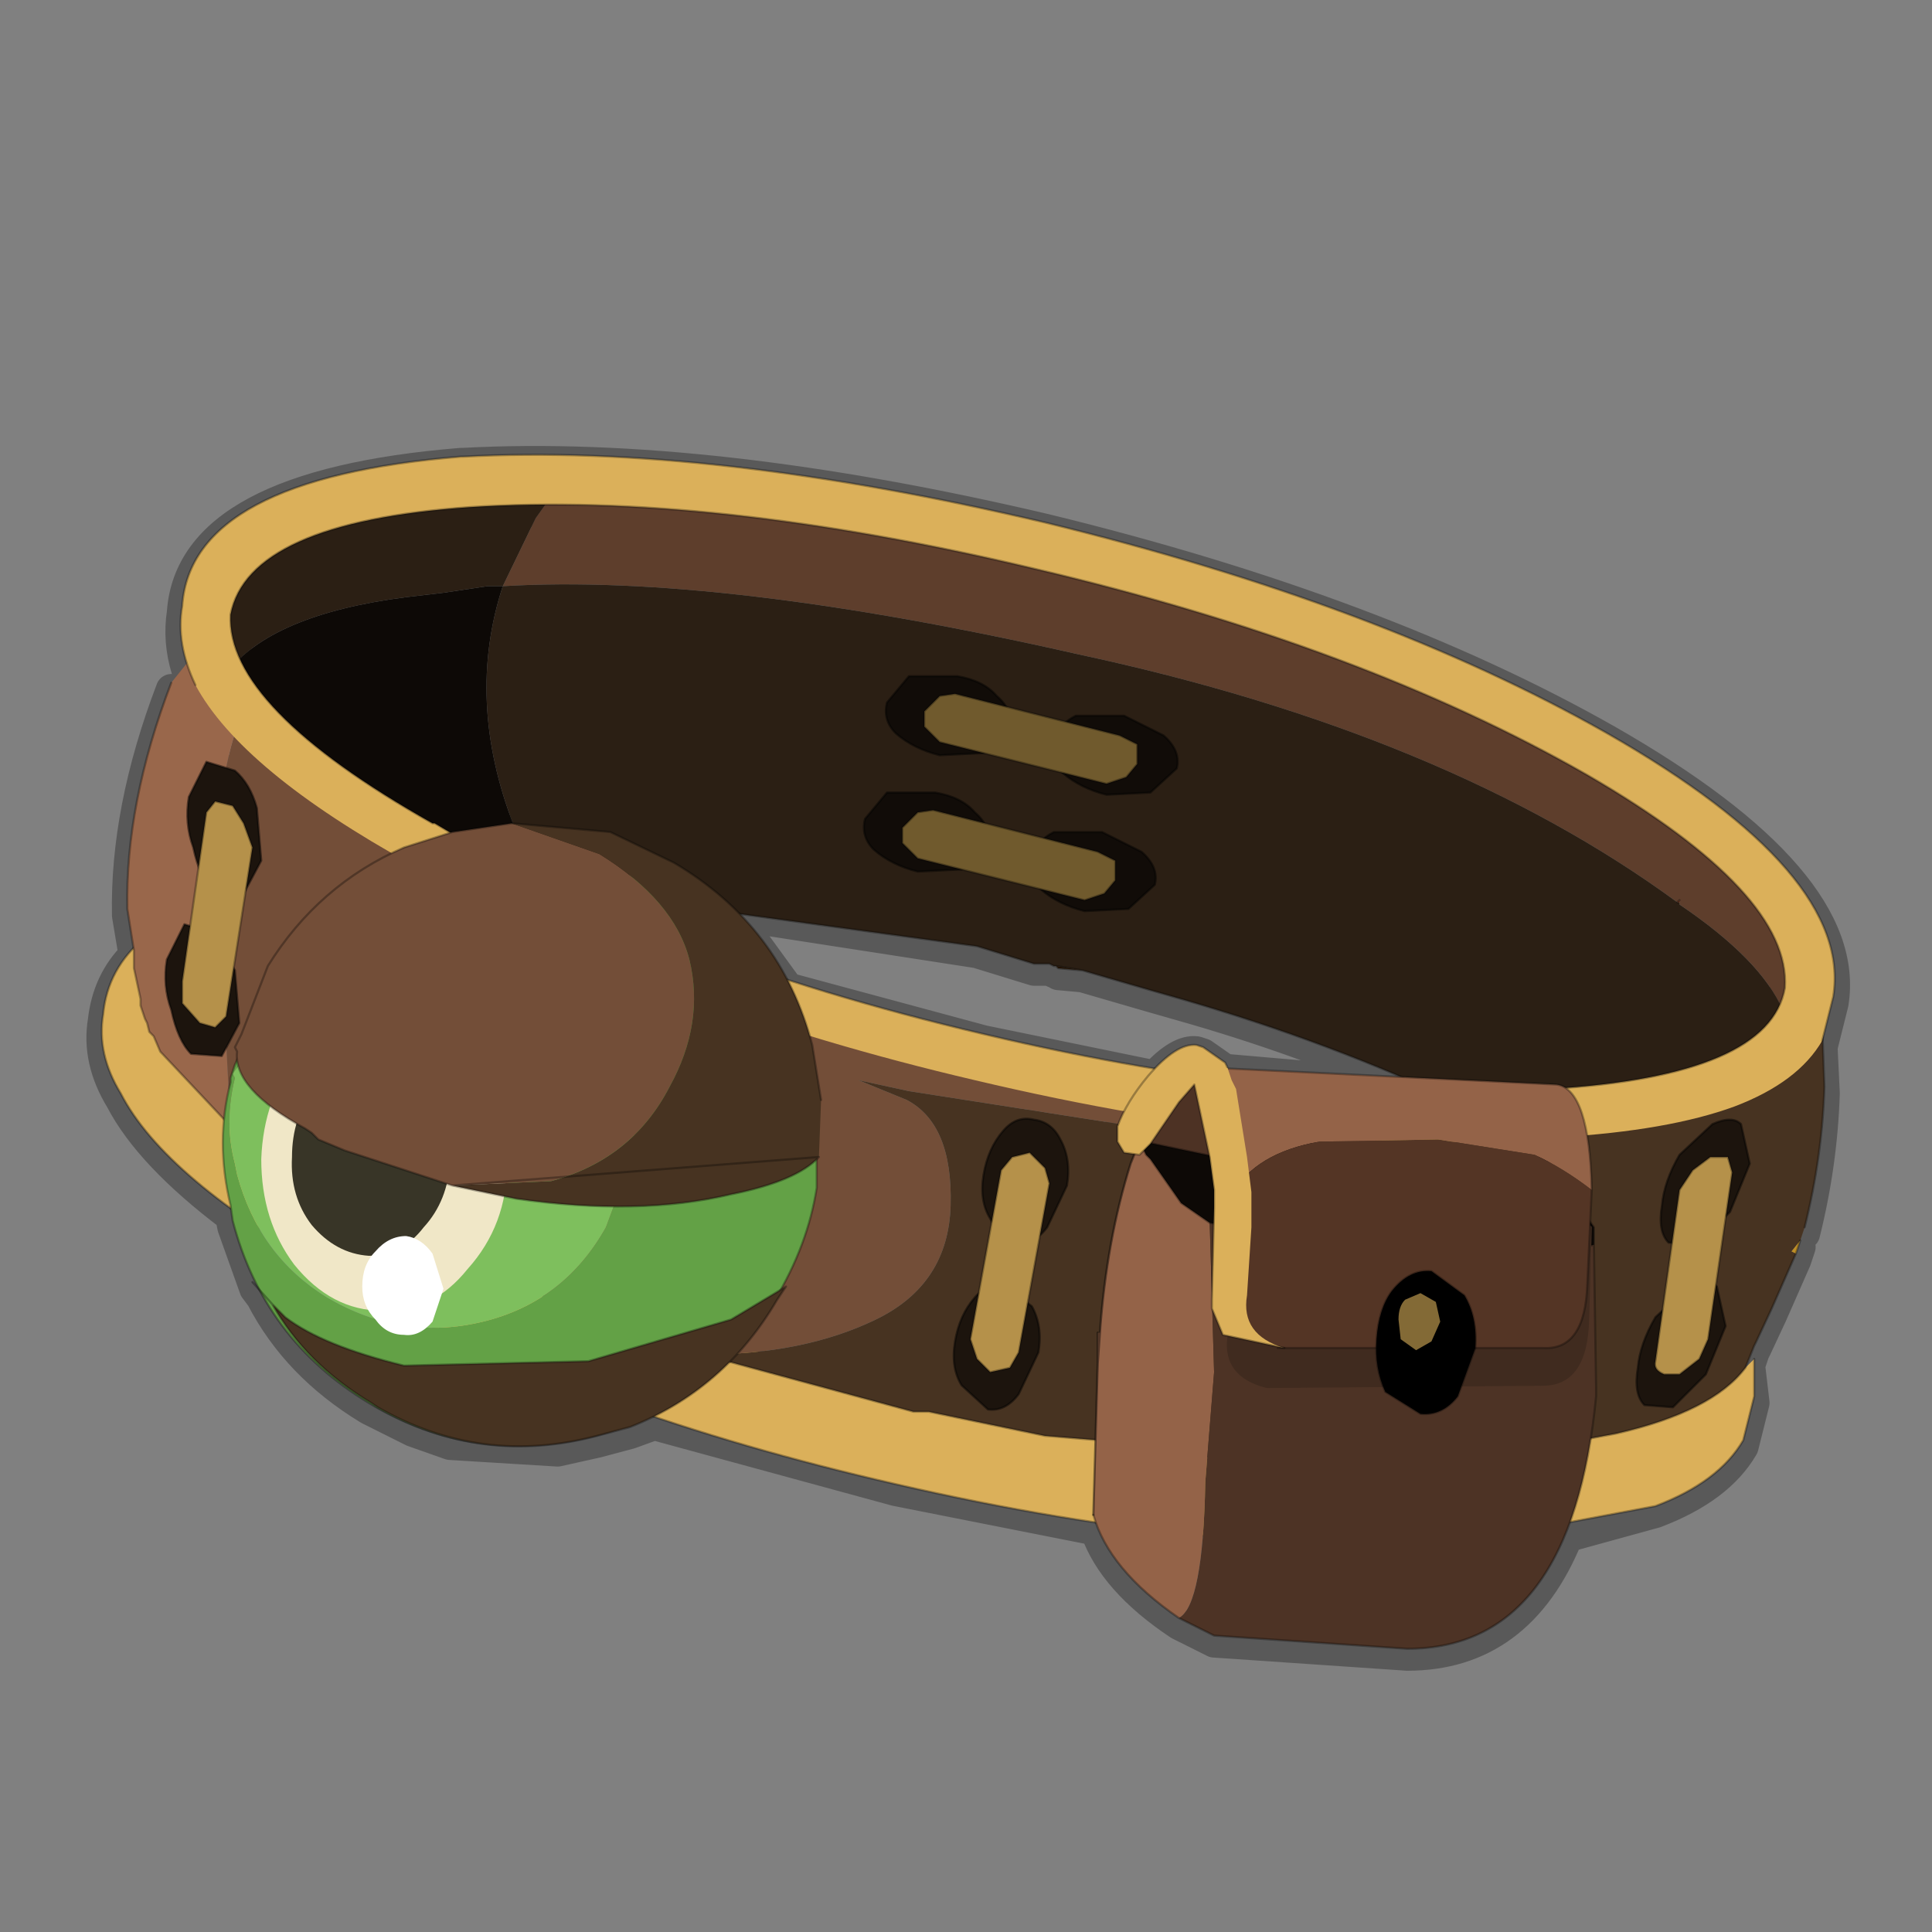 <?xml version="1.0" encoding="UTF-8" standalone="no"?>
<svg xmlns:xlink="http://www.w3.org/1999/xlink" height="440.0px" width="440.0px" xmlns="http://www.w3.org/2000/svg">
  <rect width="100%" height="100%" fill="#808080" stroke="none"/>
  <g transform="matrix(10.0, 0.0, 0.0, 10.0, 0.0, 0.0)">
    <use height="44.0" transform="matrix(1.0, 0.0, 0.0, 1.0, 0.0, 0.0)" width="44.0" xlink:href="#shape0"/>
    <use height="5.9" transform="matrix(0.912, 0.075, -0.025, 0.871, 28.069, 26.394)" width="9.0" xlink:href="#sprite0"/>
    <use height="8.4" transform="matrix(1.0, 0.0, 0.0, 1.0, 25.4, 23.8)" width="10.85" xlink:href="#shape2"/>
    <use height="2.85" transform="matrix(1.0, 0.0, 0.0, 1.0, 20.15, 15.3)" width="6.65" xlink:href="#sprite1"/>
    <use height="2.85" transform="matrix(1.0, 0.0, 0.0, 1.0, 19.65, 17.95)" width="6.65" xlink:href="#sprite1"/>
  </g>
  <defs>
    <g id="shape0" transform="matrix(1.0, 0.0, 0.0, 1.0, 0.0, 0.0)">
      <path d="M44.0 44.0 L0.0 44.0 0.0 0.0 44.0 0.0 44.0 44.0" fill="#43adca" fill-opacity="0.0" fill-rule="evenodd" stroke="none"/>
      <path d="M35.45 24.85 L31.95 24.7 27.9 24.35 27.4 24.0 27.25 23.95 Q26.85 23.9 26.3 24.5 L26.15 24.65 25.6 25.45 25.45 25.8 25.45 25.85 25.45 26.15 25.6 26.4 25.8 26.5 25.95 26.45 26.05 26.4 26.2 26.2 26.85 25.25 27.2 24.85 27.55 26.5 27.65 27.25 27.65 27.65 27.65 28.05 27.6 29.25 27.6 29.75 27.6 29.95 27.65 30.1 27.85 30.55 27.95 30.65 29.1 30.85 31.35 30.85 31.35 30.65 Q31.4 29.95 31.7 29.55 32.1 29.05 32.6 29.1 L33.35 29.65 33.6 30.2 33.6 30.85 35.15 30.85 Q36.1 30.9 36.15 29.4 L36.25 28.1 36.25 28.0 36.25 27.25 36.15 26.0 Q36.0 25.15 35.65 24.95 L35.45 24.85 M41.1 28.1 Q41.5 26.5 41.55 24.9 L41.5 23.85 41.75 22.85 Q42.2 20.05 36.6 16.85 31.4 13.9 23.8 12.05 16.15 10.25 10.55 10.55 L10.5 10.55 Q4.35 11.05 4.15 13.95 4.05 14.6 4.25 15.25 L4.45 15.75 M26.3 24.5 L22.4 23.7 17.95 22.5 15.6 21.65 Q12.65 20.5 10.25 19.1 L9.9 18.9 9.85 18.9 Q6.25 16.85 5.45 15.15 L5.25 14.15 Q5.65 12.05 10.7 11.7 L12.45 11.65 Q17.35 11.6 23.55 13.1 31.0 14.85 36.15 17.8 40.8 20.5 40.65 22.65 L40.55 23.05 Q39.85 24.6 35.65 24.95 M39.35 26.5 L38.95 26.5 38.55 26.8 38.25 27.25 38.1 28.5 37.9 29.95 37.7 31.15 Q37.65 31.35 37.9 31.45 L38.25 31.45 38.7 31.1 38.9 30.65 39.1 29.45 39.3 27.95 39.45 26.85 39.35 26.5 M39.3 27.95 L39.4 27.75 39.85 26.65 39.65 25.75 Q39.45 25.55 39.0 25.75 L38.25 26.45 Q37.9 27.05 37.85 27.6 37.75 28.2 38.0 28.45 L38.1 28.5 M41.0 28.4 L40.9 28.7 40.35 29.95 40.0 30.7 39.95 30.8 39.85 31.1 39.95 31.95 39.7 32.95 Q39.15 33.9 37.7 34.45 L35.7 35.0 Q34.6 37.7 32.05 37.7 L27.65 37.4 26.85 37.0 Q25.35 36.0 24.95 34.85 L20.4 33.95 14.9 32.45 14.35 32.65 13.6 32.85 12.7 33.05 10.25 32.9 9.4 32.6 8.4 32.1 Q6.75 31.1 5.95 29.55 L5.8 29.35 5.3 27.95 5.25 27.7 Q3.4 26.3 2.75 25.05 2.2 24.15 2.35 23.25 2.45 22.35 3.05 21.75 L2.9 20.85 Q2.85 18.45 3.9 15.7 M37.9 29.95 L37.7 30.15 Q37.35 30.75 37.3 31.3 37.2 31.9 37.45 32.15 L38.1 32.2 38.85 31.45 39.3 30.35 39.1 29.45 M39.85 31.1 L39.75 31.3 39.65 31.45 Q38.85 32.35 36.8 32.8 L36.25 32.95 35.7 35.0 M36.25 32.95 L36.35 31.95 36.3 28.1 36.25 28.0 M33.6 30.85 L33.55 31.35 33.35 31.75 33.2 31.95 33.1 32.05 Q32.8 32.4 32.35 32.35 L31.55 31.85 31.5 31.75 Q31.35 31.3 31.35 30.85 M21.8 15.55 Q21.2 15.4 20.7 15.55 20.3 15.75 20.2 16.15 20.1 16.55 20.4 16.85 20.8 17.2 21.4 17.35 L22.4 17.3 21.4 17.05 21.05 16.7 21.05 16.35 Q21.1 16.1 21.4 16.0 L21.75 15.95 22.95 16.25 22.7 16.0 Q22.4 15.65 21.8 15.55 M19.9 19.5 Q20.3 19.85 20.9 20.0 L21.9 19.95 20.9 19.7 20.55 19.35 20.55 19.0 Q20.6 18.75 20.9 18.65 L21.25 18.6 22.45 18.9 22.2 18.65 Q21.9 18.3 21.3 18.2 20.7 18.05 20.2 18.2 19.8 18.4 19.7 18.8 19.6 19.2 19.9 19.5 M10.25 19.1 L10.3 19.1 11.65 18.9 11.7 18.9 13.9 19.1 15.35 19.8 16.75 20.85 22.25 21.7 23.55 22.1 23.9 22.1 24.0 22.15 24.05 22.15 24.65 22.25 26.2 22.7 26.9 22.9 Q29.55 23.65 31.95 24.7 M18.5 23.95 L18.7 25.2 M22.4 26.9 Q22.3 27.5 22.55 27.9 L22.6 28.0 22.8 26.8 23.05 26.5 23.45 26.4 23.8 26.75 23.9 27.1 23.7 28.3 23.85 28.1 24.3 27.15 Q24.4 26.55 24.15 26.1 23.95 25.7 23.55 25.65 23.15 25.55 22.85 25.9 22.5 26.3 22.4 26.9 M16.75 20.85 L17.95 22.5 M25.6 16.45 Q25.0 16.3 24.5 16.45 L24.3 16.6 25.5 16.9 25.9 17.1 25.9 17.55 25.65 17.85 25.2 18.0 24.2 17.75 Q24.6 18.1 25.2 18.25 L26.2 18.2 Q26.7 18.05 26.8 17.65 26.9 17.25 26.5 16.9 26.2 16.55 25.6 16.45 M23.8 19.25 L25.0 19.55 25.4 19.75 25.4 20.2 25.15 20.5 24.7 20.65 23.7 20.4 Q24.1 20.75 24.7 20.9 L25.7 20.85 26.3 20.3 Q26.4 19.9 26.0 19.55 25.7 19.2 25.1 19.1 24.5 18.95 24.0 19.1 L23.8 19.25 22.45 18.9 M24.05 22.15 L24.1 22.2 24.65 22.25 M26.05 26.4 L26.2 26.55 26.9 27.55 27.55 28.0 27.65 28.05 M11.5 27.4 L11.75 27.45 14.05 27.65 16.65 27.35 Q18.1 27.05 18.65 26.55 L18.6 27.2 17.8 29.55 17.9 29.45 17.7 29.75 16.8 31.0 16.6 31.2 20.8 32.3 21.15 32.3 23.8 32.85 24.95 32.95 25.0 31.2 25.05 30.5 Q25.2 28.4 25.75 26.65 L25.8 26.5 M27.55 26.5 L26.2 26.2 M21.9 19.95 L23.7 20.4 M24.3 16.6 L22.95 16.25 M22.4 17.3 L24.2 17.75 M5.2 17.55 L5.35 17.7 Q5.7 18.0 5.85 18.55 L5.95 19.75 5.6 20.5 5.35 22.2 5.35 22.25 5.45 23.45 5.15 24.15 5.05 24.2 4.35 24.15 Q4.05 23.85 3.9 23.15 3.7 22.6 3.8 22.0 L4.2 21.2 4.35 21.2 4.55 19.9 4.4 19.45 Q4.2 18.9 4.3 18.3 L4.7 17.5 5.2 17.55 M4.55 19.9 L4.7 18.65 4.9 18.4 5.05 18.4 5.3 18.5 5.55 18.9 5.75 19.45 5.6 20.5 M3.05 21.75 L3.05 21.8 3.05 21.95 3.05 22.2 3.2 22.9 3.2 23.05 3.3 23.35 3.35 23.45 3.4 23.65 3.5 23.75 3.65 24.1 5.1 25.65 5.2 25.1 5.25 24.8 5.25 24.7 5.35 24.4 5.4 24.25 5.4 24.1 5.35 24.0 5.5 23.7 6.1 22.15 Q7.15 20.45 8.95 19.6 M5.35 22.2 L5.15 23.3 5.1 23.5 4.9 23.55 4.55 23.45 4.15 23.0 4.15 22.5 4.35 21.2 M6.15 25.35 Q5.55 24.9 5.45 24.45 L5.4 24.25 M17.8 29.55 L16.65 30.2 13.4 31.15 9.2 31.25 Q7.35 30.8 6.5 30.15 L6.2 29.85 Q6.95 31.2 8.45 32.1 L8.6 32.2 9.4 32.6 M5.25 27.7 L5.25 27.6 Q5.0 26.6 5.1 25.65 M5.95 29.55 L6.2 29.85 M23.4 29.75 L23.2 30.95 23.0 31.3 22.55 31.4 22.25 31.1 22.1 30.65 22.3 29.6 22.2 29.7 Q21.85 30.1 21.75 30.7 21.65 31.3 21.9 31.7 L22.5 32.25 Q22.9 32.3 23.2 31.9 L23.65 30.95 Q23.75 30.35 23.5 29.9 L23.4 29.75 23.7 28.3 M24.95 34.85 L24.9 34.65 24.95 32.95 M22.6 28.0 L22.3 29.6 M14.9 32.45 Q15.85 31.95 16.6 31.2" fill="none" stroke="#000000" stroke-linecap="round" stroke-linejoin="round" stroke-opacity="0.302" stroke-width="0.7"/>
      <path d="M3.3 21.35 L3.25 21.55 Q3.25 22.25 3.7 23.05 4.65 24.95 8.45 27.05 L9.25 27.5 Q14.15 30.2 21.05 31.75 28.5 33.5 34.1 33.0 L38.05 32.25 39.35 31.55 39.95 30.95 39.95 31.8 39.7 32.8 Q39.15 33.75 37.7 34.3 L33.7 35.05 Q28.0 35.55 20.4 33.8 13.4 32.2 8.35 29.45 L7.6 29.0 Q3.75 26.85 2.75 24.9 2.2 24.0 2.35 23.1 2.45 22.05 3.3 21.35" fill="#dbb05a" fill-rule="evenodd" stroke="none"/>
      <path d="M3.3 21.35 Q2.45 22.05 2.35 23.1 2.2 24.0 2.75 24.9 3.75 26.85 7.6 29.0 L8.35 29.45 Q13.4 32.2 20.4 33.8 28.0 35.55 33.7 35.05 L37.7 34.3 Q39.15 33.75 39.7 32.8 L39.95 31.8 39.95 30.95" fill="none" stroke="#000000" stroke-linecap="round" stroke-linejoin="round" stroke-opacity="0.302" stroke-width="0.05"/>
      <path d="M41.25 21.65 L41.45 22.75 41.4 22.75 41.4 22.95 41.35 23.05 41.3 23.45 41.0 24.0 40.95 24.15 40.85 24.15 39.95 24.85 38.55 25.4 38.2 25.45 36.05 25.8 35.65 25.8 35.15 25.85 33.5 25.95 33.45 25.95 32.95 25.95 30.95 26.0 30.5 26.1 30.45 25.95 30.3 25.95 29.95 25.95 29.85 25.95 29.9 26.0 27.1 25.85 20.7 24.85 19.55 24.6 20.65 25.05 Q21.7 25.6 21.65 27.45 21.6 29.25 19.95 30.05 18.3 30.85 16.0 30.85 L14.45 30.4 14.35 30.4 14.05 30.25 13.35 29.95 10.15 28.55 9.85 28.45 9.45 28.15 9.0 28.05 6.55 26.55 6.15 26.35 5.25 25.65 4.95 19.9 Q4.95 17.6 5.5 16.3 L6.7 17.6 7.7 18.3 7.9 18.45 8.05 18.65 8.1 18.65 8.15 18.65 9.75 19.55 10.45 20.05 10.9 20.2 11.3 20.45 11.65 20.55 12.7 21.1 13.2 21.35 Q14.0 21.6 14.8 22.0 18.1 23.1 22.05 24.05 L22.35 24.1 25.0 24.65 27.5 24.95 27.6 24.95 28.05 24.95 28.1 24.95 28.65 25.1 28.75 25.15 29.05 25.15 29.3 25.2 29.55 25.2 29.6 25.2 29.75 25.2 29.8 25.2 29.85 25.2 29.9 25.25 30.0 25.15 30.7 25.2 30.75 25.25 31.4 25.25 31.75 25.25 33.1 25.15 33.3 25.15 33.35 25.15 35.1 24.95 35.35 24.9 35.75 24.9 37.85 24.65 37.9 24.65 38.1 24.5 38.25 24.6 38.3 24.55 39.45 24.1 39.6 24.0 40.5 23.25 40.55 23.25 40.6 23.05 40.7 23.0 41.0 22.55 41.05 21.7 41.25 21.65 M14.35 28.15 L14.3 28.25 14.4 28.25 14.35 28.15" fill="#734e38" fill-rule="evenodd" stroke="none"/>
      <path d="M41.4 22.75 L41.5 23.0 41.5 23.05 41.35 23.05 41.4 22.95 41.4 22.75 M29.95 25.95 L29.9 26.0 29.85 25.95 29.95 25.95" fill="#a67348" fill-rule="evenodd" stroke="none"/>
      <path d="M41.5 23.05 L41.5 23.4 41.3 23.45 41.35 23.05 41.5 23.05" fill="#454234" fill-rule="evenodd" stroke="none"/>
      <path d="M41.5 23.4 L41.55 24.75 Q41.5 26.35 41.1 27.95 L41.0 28.25 40.8 28.5 40.9 28.55 40.35 29.8 40.0 30.55 39.95 30.65 39.75 31.15 Q39.0 32.15 36.8 32.65 L34.1 33.15 32.15 33.25 31.25 33.35 30.45 33.3 29.65 33.25 27.55 33.2 26.75 33.0 26.25 32.9 23.8 32.7 21.15 32.15 20.8 32.15 16.0 30.85 Q18.3 30.85 19.95 30.05 21.6 29.25 21.65 27.45 21.7 25.6 20.65 25.05 L19.55 24.6 20.7 24.85 27.1 25.85 29.9 26.0 29.95 25.95 30.3 25.95 30.45 25.95 30.5 26.1 30.95 26.0 32.95 25.95 33.45 25.95 33.5 25.95 35.15 25.85 35.65 25.8 36.05 25.8 38.2 25.45 38.55 25.4 39.95 24.85 40.85 24.15 40.95 24.15 41.0 24.0 41.3 23.45 41.5 23.4" fill="#473321" fill-rule="evenodd" stroke="none"/>
      <path d="M40.9 20.7 L40.9 20.85 41.1 21.1 41.15 21.15 41.1 21.25 41.1 21.3 41.15 21.35 41.0 21.55 41.05 21.7 41.0 22.1 41.0 22.55 40.7 23.0 40.6 23.0 Q40.1 21.85 38.25 20.6 L38.25 20.55 38.25 20.5 38.2 20.55 Q32.95 16.7 24.55 14.9 16.4 13.05 11.45 13.35 L12.2 11.8 12.45 11.45 13.0 10.9 Q16.75 10.75 21.55 11.75 L23.0 12.0 Q28.5 13.2 32.85 15.05 L35.7 16.45 Q40.05 18.7 40.9 20.7" fill="#5e3e2c" fill-rule="evenodd" stroke="none"/>
      <path d="M4.8 13.85 L4.8 13.7 Q5.3 12.2 8.3 11.4 L10.25 10.95 13.0 10.9 12.45 11.45 12.2 11.8 11.45 13.35 11.1 13.35 10.1 13.5 9.25 13.6 Q6.15 14.0 5.15 15.35 L5.0 15.5 4.8 15.15 4.9 15.05 4.75 14.1 4.75 14.05 4.8 13.85 M40.6 23.05 L40.55 23.25 40.5 23.25 39.6 24.0 39.45 24.1 37.85 24.5 37.85 24.65 35.75 24.9 35.35 24.9 35.1 24.95 33.35 25.15 33.3 25.15 Q30.35 23.75 26.9 22.75 L26.2 22.55 24.65 22.1 24.05 22.0 24.0 22.0 23.9 21.95 23.55 21.95 22.25 21.55 14.9 20.55 12.6 20.4 11.8 18.9 11.7 18.8 Q10.6 15.95 11.45 13.35 16.4 13.05 24.55 14.9 32.95 16.7 38.2 20.55 L38.25 20.55 38.25 20.6 Q40.1 21.85 40.6 23.0 L40.6 23.05" fill="#2b1f14" fill-rule="evenodd" stroke="none"/>
      <path d="M41.0 22.55 L41.0 22.1 41.05 21.7 41.0 22.55 M39.45 24.1 L38.3 24.55 38.25 24.6 38.1 24.5 37.85 24.5 39.45 24.1 M33.1 25.15 L31.75 25.25 32.6 25.15 33.1 25.15 M31.4 25.25 L30.75 25.25 30.7 25.2 30.75 25.15 31.4 25.25 M29.55 25.2 L29.3 25.2 29.45 25.15 29.55 25.2 M28.75 25.15 L28.65 25.1 28.65 24.95 28.75 25.15" fill="#704316" fill-rule="evenodd" stroke="none"/>
      <path d="M28.65 25.1 L28.1 24.95 28.65 24.95 28.65 25.1" fill="#8a521b" fill-rule="evenodd" stroke="none"/>
      <path d="M37.9 24.65 L37.85 24.65 37.85 24.5 37.9 24.65 M24.05 22.0 L24.65 22.1 24.1 22.05 24.05 22.0" fill="#2e1905" fill-rule="evenodd" stroke="none"/>
      <path d="M38.25 20.5 L38.25 20.55 38.2 20.55 38.25 20.5" fill="#6c2206" fill-rule="evenodd" stroke="none"/>
      <path d="M40.9 20.85 L41.1 21.05 41.1 21.1 40.9 20.85" fill="#472809" fill-rule="evenodd" stroke="none"/>
      <path d="M41.15 21.35 L41.15 21.5 41.2 21.55 41.25 21.65 41.05 21.7 41.0 21.55 41.15 21.35 M4.7 13.95 L4.8 13.85 4.75 14.05 4.7 13.95 M14.35 28.15 L14.4 28.25 14.3 28.25 14.35 28.15" fill="#d4a32a" fill-rule="evenodd" stroke="none"/>
      <path d="M40.7 23.0 L40.6 23.05 40.6 23.0 40.7 23.0" fill="#3b2107" fill-rule="evenodd" stroke="none"/>
      <path d="M38.1 24.5 L37.9 24.65 37.85 24.5 38.1 24.5" fill="#6b3c0d" fill-rule="evenodd" stroke="none"/>
      <path d="M41.0 28.25 L40.9 28.55 40.8 28.5 41.0 28.25" fill="#bf8f26" fill-rule="evenodd" stroke="none"/>
      <path d="M11.3 20.45 L10.9 20.2 10.45 20.05 9.75 19.55 8.15 18.6 8.1 18.65 7.9 18.45 7.7 18.3 6.7 17.6 5.5 16.3 5.2 15.8 5.0 15.5 5.15 15.35 Q6.15 14.0 9.25 13.6 L10.1 13.5 11.1 13.35 11.45 13.35 Q10.6 15.95 11.7 18.8 L11.8 18.9 12.6 20.4 11.3 20.45" fill="#0d0906" fill-rule="evenodd" stroke="none"/>
      <path d="M5.25 25.65 L3.65 23.95 3.5 23.6 3.4 23.5 3.35 23.3 3.3 23.2 3.2 22.9 3.2 22.75 3.05 22.05 3.05 21.8 3.05 21.65 2.9 20.7 Q2.85 18.3 3.9 15.55 L4.3 15.05 4.3 14.85 4.35 14.65 4.55 14.4 4.6 14.4 4.6 14.35 4.7 14.1 4.75 14.1 4.9 15.05 4.8 15.15 5.0 15.5 5.2 15.8 5.5 16.3 Q4.95 17.6 4.95 19.9 L5.25 25.65" fill="#99674b" fill-rule="evenodd" stroke="none"/>
      <path d="M4.7 14.1 L4.7 13.95 4.75 14.05 4.75 14.1 4.7 14.1" fill="#ffd3ab" fill-rule="evenodd" stroke="none"/>
      <path d="M4.6 14.35 L4.65 14.1 4.7 13.95 4.7 14.1 4.6 14.35" fill="#e0af7f" fill-rule="evenodd" stroke="none"/>
      <path d="M8.1 18.65 L8.05 18.65 7.9 18.45 8.1 18.65" fill="#402f1f" fill-rule="evenodd" stroke="none"/>
      <path d="M8.15 18.65 L8.1 18.65 8.15 18.6 8.15 18.65" fill="#9e653f" fill-rule="evenodd" stroke="none"/>
      <path d="M9.75 19.55 L8.15 18.65 8.15 18.6 9.75 19.55" fill="#331c06" fill-rule="evenodd" stroke="none"/>
      <path d="M40.9 20.85 L41.1 21.05 41.1 21.1 41.15 21.15 41.1 21.25 41.1 21.3 41.15 21.35 41.15 21.5 41.2 21.55 41.25 21.65 41.45 22.75 41.4 22.75 41.5 23.0 41.5 23.05 41.5 23.4 41.55 24.75 Q41.5 26.35 41.1 27.95 M41.0 28.25 L40.9 28.55 40.35 29.8 40.0 30.55 39.95 30.65 39.75 31.15 Q39.0 32.15 36.8 32.65 L34.1 33.15 32.15 33.25 31.25 33.35 30.45 33.3 29.65 33.25 27.55 33.2 26.75 33.0 26.25 32.9 23.8 32.7 21.15 32.15 20.8 32.15 16.0 30.85 14.45 30.4 14.35 30.4 14.05 30.25 13.35 29.95 10.15 28.55 9.85 28.45 9.45 28.15 9.0 28.05 6.55 26.55 6.15 26.35 5.25 25.65 3.65 23.95 3.5 23.6 3.4 23.5 3.35 23.3 3.3 23.2 3.2 22.9 3.2 22.75 3.05 22.05 3.05 21.8 3.05 21.65 2.9 20.7 Q2.85 18.3 3.9 15.55 M4.35 14.65 L4.55 14.4 4.6 14.4 4.6 14.35 4.65 14.1 4.7 13.95 M4.8 13.85 L4.8 13.7 Q5.3 12.2 8.3 11.4 L10.25 10.95 13.0 10.9 Q16.75 10.75 21.55 11.75 L23.0 12.0 Q28.5 13.2 32.85 15.05 L35.7 16.45 Q40.05 18.7 40.9 20.7 M40.9 20.85 L41.1 21.1 M41.0 22.55 L41.0 22.1 41.05 21.7 41.0 22.55 40.7 23.0 40.6 23.05 40.55 23.25 40.5 23.25 39.6 24.0 39.45 24.1 38.3 24.55 38.25 24.6 38.1 24.5 37.9 24.65 37.85 24.65 35.75 24.9 35.35 24.9 35.1 24.95 33.35 25.15 33.3 25.15 33.1 25.15 31.75 25.25 31.4 25.25 30.75 25.25 30.7 25.2 30.0 25.15 29.9 25.25 29.85 25.2 29.8 25.2 29.75 25.2 29.6 25.2 29.55 25.2 M29.3 25.2 L29.05 25.15 28.75 25.15 28.65 25.1 28.1 24.95 28.05 24.95 27.6 24.95 27.5 24.95 25.0 24.65 22.35 24.1 22.05 24.05 Q18.1 23.1 14.8 22.0 14.0 21.6 13.2 21.35 L12.7 21.1 11.65 20.55 11.3 20.45 10.9 20.2 10.45 20.05 M8.15 18.65 L8.1 18.65 8.05 18.65 7.9 18.45 7.7 18.3 6.7 17.6 5.5 16.3 M24.05 22.0 L24.65 22.1 26.2 22.55 26.9 22.75 Q30.35 23.75 33.3 25.15 M12.6 20.4 L14.9 20.55 22.25 21.55 23.55 21.95 23.9 21.95 24.0 22.0 24.05 22.0 24.1 22.05 24.65 22.1 M38.25 20.5 L38.2 20.55 M12.6 20.4 L11.3 20.45 M5.0 15.5 L5.2 15.8 5.5 16.3 M4.75 14.1 L4.75 14.05 4.8 13.85 M5.0 15.5 L4.8 15.15 4.9 15.05 4.75 14.1 M8.15 18.6 L9.75 19.55 M8.1 18.65 L8.15 18.6 8.15 18.65 M7.9 18.45 L8.1 18.65 M31.75 25.25 L32.6 25.15 33.1 25.15 M30.7 25.2 L30.75 25.15 31.4 25.25 M29.3 25.2 L29.45 25.15 29.55 25.2 M28.65 24.95 L28.75 25.15" fill="none" stroke="#000000" stroke-linecap="round" stroke-linejoin="round" stroke-opacity="0.302" stroke-width="0.05"/>
      <path d="M4.45 15.6 Q4.0 14.65 4.15 13.8 4.35 10.9 10.5 10.4 L10.55 10.4 Q16.15 10.1 23.8 11.9 31.4 13.75 36.6 16.7 42.2 19.9 41.75 22.7 L41.5 23.7 Q40.95 24.65 39.5 25.2 38.0 25.75 35.5 25.9 29.8 26.4 22.2 24.6 15.15 22.95 10.1 20.1 L9.4 19.7 Q5.5 17.55 4.45 15.6 M36.15 17.65 Q31.0 14.7 23.55 12.95 16.2 11.2 10.7 11.55 5.65 11.9 5.25 14.0 5.15 16.1 9.85 18.75 L9.9 18.75 Q14.95 21.8 22.4 23.55 29.8 25.3 35.25 24.8 L35.3 24.8 Q40.3 24.5 40.65 22.5 40.8 20.35 36.15 17.65" fill="#dbb05a" fill-rule="evenodd" stroke="none"/>
      <path d="M41.5 23.7 L41.75 22.7 Q42.2 19.9 36.6 16.7 31.4 13.75 23.8 11.9 16.15 10.1 10.55 10.4 L10.5 10.4 Q4.35 10.9 4.15 13.8 4.0 14.65 4.45 15.6 M36.15 17.65 Q40.8 20.35 40.65 22.5 40.3 24.5 35.3 24.8 L35.25 24.8 Q29.8 25.3 22.4 23.55 14.95 21.8 9.9 18.75 L9.85 18.75 Q5.15 16.1 5.25 14.0 5.65 11.9 10.7 11.55 16.2 11.2 23.55 12.95 31.0 14.7 36.15 17.65" fill="none" stroke="#000000" stroke-linecap="round" stroke-linejoin="round" stroke-opacity="0.302" stroke-width="0.05"/>
      <path d="M29.4 28.7 Q29.55 29.2 29.95 29.3 L30.7 29.05 31.2 28.15 31.2 27.05 30.65 26.55 Q30.25 26.45 29.9 26.7 L29.35 27.7 Q29.2 28.25 29.4 28.7" fill="#1c140d" fill-rule="evenodd" stroke="none"/>
      <path d="M29.4 28.7 Q29.55 29.2 29.95 29.3 L30.7 29.05 31.2 28.15 31.2 27.05 30.65 26.55 Q30.25 26.45 29.9 26.7 L29.35 27.7 Q29.2 28.25 29.4 28.7 Z" fill="none" stroke="#000000" stroke-linecap="round" stroke-linejoin="round" stroke-opacity="0.451" stroke-width="0.05"/>
      <path d="M28.4 32.4 Q28.55 32.9 28.95 33.0 L29.7 32.75 30.2 31.85 30.2 30.75 29.65 30.25 Q29.25 30.15 28.9 30.4 28.5 30.8 28.35 31.4 28.2 31.95 28.4 32.4" fill="#1c140d" fill-rule="evenodd" stroke="none"/>
      <path d="M28.4 32.4 Q28.55 32.9 28.95 33.0 L29.7 32.75 30.2 31.85 30.2 30.75 29.65 30.25 Q29.25 30.15 28.9 30.4 28.5 30.8 28.35 31.4 28.2 31.95 28.4 32.4 Z" fill="none" stroke="#000000" stroke-linecap="round" stroke-linejoin="round" stroke-opacity="0.451" stroke-width="0.05"/>
      <path d="M29.75 27.65 Q29.8 27.4 30.0 27.35 L30.4 27.3 30.8 27.65 30.8 28.05 29.8 31.8 29.6 32.15 29.15 32.15 28.8 31.85 28.7 31.4 29.75 27.65" fill="#b5914a" fill-rule="evenodd" stroke="none"/>
      <path d="M29.75 27.65 L28.7 31.4 28.8 31.85 29.15 32.15 29.6 32.15 29.8 31.8 30.8 28.05 30.8 27.65 30.4 27.3 30.0 27.35 Q29.8 27.4 29.75 27.65 Z" fill="none" stroke="#000000" stroke-linecap="round" stroke-linejoin="round" stroke-opacity="0.302" stroke-width="0.05"/>
      <path d="M38.0 28.3 L38.65 28.35 39.4 27.6 39.85 26.5 39.65 25.6 Q39.45 25.4 39.0 25.6 L38.25 26.3 Q37.9 26.9 37.85 27.45 37.75 28.05 38.0 28.3" fill="#1c140d" fill-rule="evenodd" stroke="none"/>
      <path d="M38.0 28.3 L38.65 28.35 39.4 27.6 39.85 26.5 39.65 25.6 Q39.45 25.4 39.0 25.6 L38.25 26.3 Q37.9 26.9 37.85 27.45 37.75 28.05 38.0 28.3 Z" fill="none" stroke="#000000" stroke-linecap="round" stroke-linejoin="round" stroke-opacity="0.451" stroke-width="0.05"/>
      <path d="M37.45 32.0 L38.1 32.05 38.85 31.3 39.3 30.2 39.1 29.3 Q38.9 29.1 38.45 29.3 L37.7 30.0 Q37.35 30.6 37.3 31.15 37.2 31.75 37.45 32.0" fill="#1c140d" fill-rule="evenodd" stroke="none"/>
      <path d="M37.45 32.0 L38.1 32.05 38.85 31.3 39.3 30.2 39.1 29.3 Q38.9 29.1 38.45 29.3 L37.7 30.0 Q37.35 30.6 37.3 31.15 37.2 31.75 37.45 32.0 Z" fill="none" stroke="#000000" stroke-linecap="round" stroke-linejoin="round" stroke-opacity="0.451" stroke-width="0.05"/>
      <path d="M38.25 27.1 L38.55 26.65 38.95 26.35 39.35 26.35 39.45 26.7 38.9 30.5 38.7 30.95 38.25 31.3 37.9 31.3 Q37.65 31.2 37.7 31.0 L38.25 27.1" fill="#b5914a" fill-rule="evenodd" stroke="none"/>
      <path d="M38.25 27.1 L37.7 31.0 Q37.65 31.2 37.9 31.3 L38.25 31.3 38.7 30.95 38.9 30.5 39.45 26.7 39.35 26.35 38.95 26.35 38.55 26.65 38.25 27.1 Z" fill="none" stroke="#000000" stroke-linecap="round" stroke-linejoin="round" stroke-opacity="0.302" stroke-width="0.05"/>
      <path d="M33.5 28.8 L34.2 29.25 34.85 28.8 35.15 27.85 34.9 26.8 34.25 26.4 Q33.85 26.4 33.55 26.8 33.3 27.2 33.3 27.8 L33.5 28.8" fill="#1c140d" fill-rule="evenodd" stroke="none"/>
      <path d="M33.5 28.8 L34.2 29.25 34.85 28.8 35.15 27.85 34.9 26.8 34.25 26.4 Q33.85 26.4 33.55 26.8 33.3 27.2 33.3 27.8 L33.5 28.8 Z" fill="none" stroke="#000000" stroke-linecap="round" stroke-linejoin="round" stroke-opacity="0.451" stroke-width="0.05"/>
      <path d="M33.3 32.65 Q33.6 33.1 34.0 33.1 L34.65 32.65 34.95 31.7 34.7 30.65 34.05 30.25 Q33.65 30.25 33.35 30.65 33.1 31.05 33.1 31.65 L33.3 32.65" fill="#1c140d" fill-rule="evenodd" stroke="none"/>
      <path d="M33.3 32.65 Q33.6 33.1 34.0 33.1 L34.65 32.65 34.95 31.7 34.7 30.65 34.05 30.25 Q33.65 30.25 33.35 30.65 33.1 31.05 33.1 31.65 L33.3 32.65 Z" fill="none" stroke="#000000" stroke-linecap="round" stroke-linejoin="round" stroke-opacity="0.451" stroke-width="0.05"/>
      <path d="M33.65 27.65 L33.9 27.3 34.25 27.2 34.7 27.45 34.8 27.85 34.6 31.7 34.5 32.05 34.05 32.2 33.7 32.0 Q33.45 31.8 33.5 31.55 L33.65 27.65" fill="#b5914a" fill-rule="evenodd" stroke="none"/>
      <path d="M33.65 27.65 L33.5 31.55 Q33.45 31.8 33.7 32.0 L34.05 32.2 34.5 32.05 34.6 31.7 34.8 27.85 34.7 27.45 34.25 27.2 33.9 27.3 33.65 27.65 Z" fill="none" stroke="#000000" stroke-linecap="round" stroke-linejoin="round" stroke-opacity="0.302" stroke-width="0.05"/>
      <path d="M22.55 27.75 Q22.75 28.2 23.15 28.3 23.55 28.35 23.85 27.95 L24.3 27.0 Q24.4 26.4 24.15 25.95 23.95 25.55 23.55 25.5 23.15 25.4 22.85 25.75 22.5 26.15 22.4 26.75 22.3 27.35 22.55 27.75" fill="#1c140d" fill-rule="evenodd" stroke="none"/>
      <path d="M22.55 27.75 Q22.75 28.2 23.15 28.3 23.55 28.35 23.85 27.95 L24.3 27.0 Q24.4 26.4 24.15 25.95 23.95 25.55 23.55 25.5 23.15 25.4 22.85 25.75 22.5 26.15 22.4 26.75 22.3 27.35 22.55 27.75 Z" fill="none" stroke="#000000" stroke-linecap="round" stroke-linejoin="round" stroke-opacity="0.451" stroke-width="0.05"/>
      <path d="M21.9 31.55 L22.5 32.1 Q22.9 32.15 23.2 31.75 L23.65 30.8 Q23.75 30.2 23.5 29.75 L22.9 29.3 Q22.5 29.2 22.2 29.55 21.85 29.95 21.75 30.55 21.65 31.15 21.9 31.55" fill="#1c140d" fill-rule="evenodd" stroke="none"/>
      <path d="M21.9 31.55 L22.5 32.1 Q22.9 32.15 23.2 31.75 L23.65 30.8 Q23.75 30.2 23.5 29.75 L22.9 29.3 Q22.5 29.2 22.2 29.55 21.85 29.95 21.75 30.55 21.65 31.15 21.9 31.55 Z" fill="none" stroke="#000000" stroke-linecap="round" stroke-linejoin="round" stroke-opacity="0.451" stroke-width="0.05"/>
      <path d="M22.8 26.65 L23.05 26.35 23.45 26.25 23.8 26.6 23.9 26.95 23.2 30.8 23.0 31.15 22.55 31.25 22.25 30.95 22.1 30.5 22.8 26.65" fill="#b5914a" fill-rule="evenodd" stroke="none"/>
      <path d="M22.8 26.65 L22.1 30.5 22.25 30.95 22.55 31.25 23.0 31.15 23.2 30.8 23.9 26.95 23.8 26.6 23.45 26.25 23.05 26.35 22.8 26.65 Z" fill="none" stroke="#000000" stroke-linecap="round" stroke-linejoin="round" stroke-opacity="0.302" stroke-width="0.05"/>
      <path d="M5.55 20.35 L4.85 20.3 Q4.55 20.0 4.4 19.3 4.2 18.75 4.3 18.15 L4.7 17.35 5.35 17.55 Q5.7 17.85 5.85 18.4 L5.95 19.6 5.55 20.35" fill="#1c140d" fill-rule="evenodd" stroke="none"/>
      <path d="M5.55 20.35 L4.85 20.3 Q4.55 20.0 4.4 19.3 4.2 18.75 4.3 18.15 L4.7 17.35 5.35 17.55 Q5.7 17.85 5.85 18.4 L5.95 19.6 5.55 20.35 Z" fill="none" stroke="#000000" stroke-linecap="round" stroke-linejoin="round" stroke-opacity="0.451" stroke-width="0.05"/>
      <path d="M5.05 24.05 L4.35 24.0 Q4.05 23.7 3.9 23.0 3.7 22.45 3.8 21.85 L4.2 21.05 4.85 21.25 5.35 22.1 5.45 23.3 5.05 24.05" fill="#1c140d" fill-rule="evenodd" stroke="none"/>
      <path d="M5.05 24.05 L4.35 24.0 Q4.05 23.7 3.9 23.0 3.7 22.45 3.8 21.85 L4.2 21.05 4.85 21.25 5.35 22.1 5.45 23.3 5.05 24.05 Z" fill="none" stroke="#000000" stroke-linecap="round" stroke-linejoin="round" stroke-opacity="0.451" stroke-width="0.05"/>
      <path d="M5.75 19.3 L5.55 18.75 5.3 18.35 4.9 18.25 4.7 18.5 4.15 22.35 4.15 22.85 4.55 23.3 4.9 23.4 5.15 23.15 5.75 19.3" fill="#b5914a" fill-rule="evenodd" stroke="none"/>
      <path d="M5.75 19.3 L5.15 23.15 4.9 23.4 4.55 23.3 4.15 22.85 4.15 22.35 4.7 18.5 4.9 18.25 5.3 18.35 5.55 18.75 5.75 19.3 Z" fill="none" stroke="#000000" stroke-linecap="round" stroke-linejoin="round" stroke-opacity="0.302" stroke-width="0.05"/>
      <path d="M7.6 26.05 L7.3 25.9" fill="none" stroke="#000000" stroke-linecap="round" stroke-linejoin="round" stroke-opacity="0.302" stroke-width="0.05"/>
      <path d="M8.7 21.15 L7.95 21.4 Q6.65 21.95 5.85 23.2 L5.45 24.25 5.3 24.45 5.35 24.55 Q5.1 25.55 5.35 26.5 L5.4 26.75 Q5.9 28.6 7.45 29.55 9.15 30.55 11.0 30.1 12.85 29.65 13.8 27.95 L14.45 26.2 14.45 25.25 14.35 24.45 Q13.9 22.6 12.2 21.6 L11.2 21.15 9.65 21.0 8.7 21.15 M10.2 19.65 L11.55 19.4 13.8 19.7 15.3 20.35 Q17.7 21.8 18.35 24.5 L18.6 25.7 18.6 27.05 Q18.4 28.35 17.65 29.6 16.25 32.0 13.55 32.7 10.8 33.4 8.4 31.95 6.0 30.5 5.3 27.8 L5.25 27.45 Q4.9 26.0 5.25 24.65 L5.25 24.55 5.35 24.25 6.05 22.7 Q7.15 20.8 9.1 20.0 L10.2 19.65" fill="#63a146" fill-rule="evenodd" stroke="none"/>
      <path d="M8.7 21.15 L9.65 21.0 11.2 21.15 12.2 21.6 Q13.9 22.6 14.35 24.45 L14.45 25.25 14.45 26.2 13.8 27.95 Q12.85 29.65 11.0 30.1 9.15 30.55 7.45 29.55 5.9 28.6 5.4 26.75 L5.35 26.5 Q5.1 25.55 5.35 24.55 L5.3 24.45 5.45 24.25 5.85 23.2 Q6.65 21.95 7.95 21.4 L8.7 21.15" fill="#7ebf5d" fill-rule="evenodd" stroke="none"/>
      <path d="M10.2 19.65 L11.55 19.4 13.8 19.7 15.3 20.35 Q17.7 21.8 18.35 24.5 L18.6 25.7 18.6 27.05 Q18.4 28.35 17.65 29.6 16.25 32.0 13.55 32.7 10.8 33.4 8.4 31.95 6.0 30.5 5.3 27.8 L5.25 27.45 Q4.9 26.0 5.25 24.65 L5.25 24.55 5.35 24.25 6.05 22.7 Q7.15 20.8 9.1 20.0 L10.2 19.65 Z" fill="none" stroke="#000000" stroke-linecap="round" stroke-linejoin="round" stroke-opacity="0.302" stroke-width="0.05"/>
      <path d="M10.65 28.9 Q9.85 29.9 8.7 29.85 7.55 29.85 6.7 28.8 5.95 27.8 5.95 26.4 6.0 25.0 6.8 24.0 7.7 23.05 8.85 23.05 10.0 23.1 10.75 24.1 11.6 25.1 11.55 26.5 11.55 27.9 10.65 28.9" fill="#f0e7c7" fill-rule="evenodd" stroke="none"/>
      <path d="M9.65 27.95 Q9.15 28.6 8.4 28.6 7.65 28.55 7.1 27.9 6.6 27.25 6.65 26.35 6.65 25.45 7.15 24.8 7.7 24.15 8.45 24.2 9.2 24.2 9.7 24.85 10.25 25.55 10.25 26.45 10.2 27.35 9.65 27.95" fill="#383527" fill-rule="evenodd" stroke="none"/>
      <path d="M9.85 30.1 Q9.55 30.45 9.2 30.4 8.8 30.4 8.55 30.05 8.25 29.75 8.25 29.3 8.25 28.8 8.55 28.5 8.85 28.15 9.25 28.15 9.6 28.2 9.85 28.55 L10.1 29.35 9.85 30.1" fill="#ffffff" fill-rule="evenodd" stroke="none"/>
      <path d="M10.3 27.0 L7.85 26.2 7.25 25.95 7.1 25.8 6.95 25.7 Q5.3 24.8 5.4 23.95 L5.35 23.85 5.5 23.55 6.1 22.0 Q7.25 20.15 9.2 19.3 L10.3 18.95 11.65 18.75 13.65 19.45 Q15.35 20.5 15.7 21.85 16.05 23.3 15.25 24.75 14.4 26.4 12.55 26.9 L10.3 27.0" fill="#734e38" fill-rule="evenodd" stroke="none"/>
      <path d="M11.65 18.75 L13.9 18.95 15.35 19.65 Q17.8 21.1 18.5 23.8 L18.7 25.05 18.65 26.35 Q18.15 26.9 16.65 27.2 14.55 27.7 11.75 27.3 L10.3 27.0 12.55 26.9 Q14.4 26.4 15.25 24.75 16.05 23.3 15.7 21.85 15.35 20.5 13.65 19.45 L11.65 18.75" fill="#473321" fill-rule="evenodd" stroke="none"/>
      <path d="M10.3 27.0 L7.85 26.2 7.25 25.95 7.1 25.8 6.95 25.7 Q5.3 24.8 5.4 23.95 L5.35 23.85 5.5 23.55 6.1 22.0 Q7.25 20.15 9.2 19.3 L10.3 18.95 11.65 18.75 13.9 18.95 15.35 19.65 Q17.8 21.1 18.5 23.8 L18.7 25.05 M18.65 26.35 Q18.15 26.9 16.65 27.2 14.55 27.7 11.75 27.3 L10.3 27.0 Z" fill="none" stroke="#000000" stroke-linecap="round" stroke-linejoin="round" stroke-opacity="0.302" stroke-width="0.05"/>
      <path d="M16.65 30.05 L17.9 29.3 17.7 29.6 Q16.5 31.65 14.35 32.5 L13.6 32.7 Q10.95 33.4 8.6 32.05 L8.45 31.95 Q6.95 31.05 6.2 29.7 L6.5 30.0 Q7.35 30.65 9.2 31.1 L13.4 31.0 16.65 30.05" fill="#473321" fill-rule="evenodd" stroke="none"/>
      <path d="M16.65 30.05 L13.4 31.0 9.2 31.1 Q7.35 30.65 6.5 30.0 L6.2 29.7 Q6.95 31.05 8.45 31.95 L8.6 32.05 Q10.95 33.4 13.6 32.7 L14.35 32.5 Q16.5 31.65 17.7 29.6 L17.9 29.3 16.65 30.05 M5.75 29.2 L6.2 29.7" fill="none" stroke="#000000" stroke-linecap="round" stroke-linejoin="round" stroke-opacity="0.302" stroke-width="0.05"/>
      <path d="M25.95 25.95 L26.85 25.75 33.65 26.35 35.2 26.35 36.3 27.95 36.3 28.35 35.05 28.65 33.65 28.55 28.9 28.1 27.55 27.85 26.9 27.4 26.2 26.4 26.1 26.3 25.95 25.95" fill="#0d0906" fill-rule="evenodd" stroke="none"/>
      <path d="M26.85 36.85 Q25.25 35.75 24.9 34.5 L25.0 31.05 25.0 30.35 25.05 30.35 Q25.2 28.25 25.75 26.5 L25.95 26.0 26.1 26.3 26.2 26.4 26.9 27.4 27.55 27.85 27.65 31.25 27.45 33.75 Q27.4 36.55 26.85 36.85 M25.05 30.35 L25.0 31.05 25.05 30.35" fill="#946348" fill-rule="evenodd" stroke="none"/>
      <path d="M36.3 28.35 L36.35 31.6 36.35 31.8 Q35.8 37.55 32.05 37.55 L27.65 37.25 26.85 36.85 Q27.4 36.55 27.45 33.75 L27.65 31.25 27.55 27.85 28.9 28.1 33.65 28.55 35.05 28.65 36.3 28.35" fill="#4d3325" fill-rule="evenodd" stroke="none"/>
      <path d="M36.3 28.35 L36.35 31.6 36.35 31.8 Q35.8 37.55 32.05 37.55 L27.65 37.25 26.85 36.85 Q25.25 35.75 24.9 34.5 M25.95 26.0 L25.95 25.95 26.85 25.75 33.65 26.35 35.2 26.35 36.3 27.95 36.3 28.35 35.05 28.65 33.65 28.55 28.9 28.1 27.55 27.85 M25.95 26.0 L26.1 26.3 26.2 26.4 26.9 27.4 27.55 27.85" fill="none" stroke="#000000" stroke-linecap="round" stroke-linejoin="round" stroke-opacity="0.302" stroke-width="0.05"/>
      <path d="M24.9 34.5 L25.0 31.05 25.0 30.35 M25.05 30.35 Q25.2 28.25 25.75 26.5 L25.95 26.0 M25.0 31.05 L25.05 30.35" fill="none" stroke="#000000" stroke-linecap="round" stroke-linejoin="round" stroke-opacity="0.451" stroke-width="0.05"/>
    </g>
    <g id="sprite0" transform="matrix(1.0, 0.0, 0.0, 1.0, 4.5, 2.95)">
      <use height="5.9" transform="matrix(1.0, 0.0, 0.0, 1.0, -4.5, -2.95)" width="9.0" xlink:href="#shape1"/>
    </g>
    <g id="shape1" transform="matrix(1.0, 0.0, 0.0, 1.0, 4.5, 2.95)">
      <path d="M0.4 -2.9 L2.95 -2.75 Q3.7 -2.5 4.5 -1.95 L4.5 0.5 Q4.5 2.2 3.4 2.3 L-3.45 2.95 -3.5 2.95 Q-4.6 2.75 -4.5 1.7 L-4.45 -0.05 -4.45 -0.4 -4.45 -0.95 -4.45 -1.0 -4.5 -1.5 Q-3.9 -2.2 -2.7 -2.5 L0.4 -2.9" fill="#402b1f" fill-rule="evenodd" stroke="none"/>
    </g>
    <g id="shape2" transform="matrix(1.0, 0.0, 0.0, 1.0, -25.4, -23.8)">
      <path d="M28.05 27.2 L27.95 26.4 Q27.85 24.4 27.25 24.3 L35.45 24.7 Q36.2 24.8 36.25 27.1 35.6 26.6 34.95 26.3 L32.75 25.95 30.05 26.0 Q28.6 26.25 28.05 27.2" fill="#946348" fill-rule="evenodd" stroke="none"/>
      <path d="M27.95 26.4 L25.8 25.95 26.5 24.85 Q27.0 24.3 27.25 24.3 27.85 24.4 27.95 26.4" fill="#4d3224" fill-rule="evenodd" stroke="none"/>
      <path d="M29.1 30.7 L28.2 30.25 28.0 29.7 28.05 27.6 28.05 27.2 Q28.6 26.25 30.05 26.0 L32.75 25.95 34.95 26.3 Q35.6 26.6 36.25 27.1 L36.15 29.25 Q36.1 30.75 35.15 30.7 L29.1 30.7" fill="#543525" fill-rule="evenodd" stroke="none"/>
      <path d="M27.95 26.4 L25.8 25.95 M27.25 24.3 L35.45 24.7 Q36.2 24.8 36.25 27.1 L36.15 29.25 Q36.1 30.75 35.15 30.7 L29.1 30.7" fill="none" stroke="#000000" stroke-linecap="round" stroke-linejoin="round" stroke-opacity="0.302" stroke-width="0.05"/>
      <path d="M29.25 30.7 L27.85 30.4 27.6 29.8 27.6 29.6 27.65 27.5 27.65 27.1 27.55 26.35 27.2 24.7 26.85 25.1 26.2 26.05 25.95 26.3 25.6 26.25 25.45 26.0 25.45 25.65 Q25.65 25.1 26.15 24.5 26.8 23.75 27.25 23.8 L27.4 23.85 27.9 24.2 27.95 24.3 28.05 24.6 28.15 24.8 28.4 26.35 28.5 27.15 28.5 27.2 28.5 27.65 28.5 27.95 28.4 29.5 Q28.25 30.4 29.25 30.7" fill="#dbb05a" fill-rule="evenodd" stroke="none"/>
      <path d="M27.95 24.3 L27.9 24.2 27.4 23.85 27.25 23.8 Q26.8 23.75 26.15 24.5 25.65 25.1 25.45 25.65 L25.45 26.0 25.6 26.25 25.95 26.3 26.2 26.05 26.85 25.1 27.2 24.7 27.55 26.35 27.65 27.1 27.65 27.5 27.6 29.6 27.6 29.8 27.85 30.4 29.25 30.7" fill="none" stroke="#000000" stroke-linecap="round" stroke-linejoin="round" stroke-opacity="0.302" stroke-width="0.05"/>
      <path d="M33.2 31.8 Q32.85 32.25 32.35 32.2 L31.55 31.7 Q31.3 31.15 31.35 30.5 31.4 29.8 31.7 29.4 32.1 28.9 32.6 28.95 L33.35 29.5 Q33.65 30.0 33.6 30.7 L33.2 31.8" fill="#000000" fill-rule="evenodd" stroke="none"/>
      <path d="M33.2 31.8 Q32.85 32.25 32.35 32.2 L31.55 31.7 Q31.3 31.15 31.35 30.5 31.4 29.8 31.7 29.4 32.1 28.9 32.6 28.95 L33.35 29.5 Q33.65 30.0 33.6 30.7 L33.2 31.8 Z" fill="none" stroke="#000000" stroke-linecap="round" stroke-linejoin="round" stroke-opacity="0.302" stroke-width="0.05"/>
      <path d="M32.6 30.55 L32.25 30.75 31.9 30.5 31.85 30.05 Q31.85 29.75 32.0 29.6 L32.35 29.45 32.7 29.65 32.8 30.1 32.6 30.55" fill="#dbb05a" fill-opacity="0.6" fill-rule="evenodd" stroke="none"/>
    </g>
    <g id="sprite1" transform="matrix(1.0, 0.0, 0.0, 1.0, 3.45, 1.5)">
      <use height="2.85" transform="matrix(1.0, 0.0, 0.0, 1.0, -3.45, -1.5)" width="6.65" xlink:href="#shape3"/>
    </g>
    <g id="shape3" transform="matrix(1.0, 0.0, 0.0, 1.0, 3.45, 1.5)">
      <path d="M-1.2 0.35 Q-0.7 0.2 -0.6 -0.2 -0.5 -0.6 -0.9 -0.95 -1.2 -1.3 -1.8 -1.4 L-2.9 -1.4 -3.4 -0.8 Q-3.5 -0.4 -3.2 -0.1 -2.8 0.25 -2.2 0.4 L-1.2 0.35" fill="#110c08" fill-rule="evenodd" stroke="none"/>
      <path d="M-1.2 0.35 Q-0.7 0.2 -0.6 -0.2 -0.5 -0.6 -0.9 -0.95 -1.2 -1.3 -1.8 -1.4 L-2.9 -1.4 -3.4 -0.8 Q-3.5 -0.4 -3.2 -0.1 -2.8 0.25 -2.2 0.4 L-1.2 0.35 Z" fill="none" stroke="#000000" stroke-linecap="round" stroke-linejoin="round" stroke-opacity="0.451" stroke-width="0.05"/>
      <path d="M2.6 1.25 L3.2 0.7 Q3.3 0.3 2.9 -0.05 L2.0 -0.5 0.9 -0.5 Q0.5 -0.3 0.4 0.1 0.3 0.5 0.6 0.8 1.0 1.15 1.6 1.3 L2.6 1.25" fill="#110c08" fill-rule="evenodd" stroke="none"/>
      <path d="M2.6 1.25 L3.2 0.7 Q3.3 0.3 2.9 -0.05 L2.0 -0.5 0.9 -0.5 Q0.5 -0.3 0.4 0.1 0.3 0.5 0.6 0.8 1.0 1.15 1.6 1.3 L2.6 1.25 Z" fill="none" stroke="#000000" stroke-linecap="round" stroke-linejoin="round" stroke-opacity="0.451" stroke-width="0.05"/>
      <path d="M-2.2 0.1 L-2.55 -0.25 -2.55 -0.6 -2.2 -0.95 -1.85 -1.0 1.9 -0.05 2.3 0.15 2.3 0.6 2.05 0.9 1.6 1.05 -2.2 0.1" fill="#705a2d" fill-rule="evenodd" stroke="none"/>
      <path d="M-2.2 0.1 L1.6 1.05 2.05 0.9 2.3 0.6 2.3 0.15 1.9 -0.05 -1.85 -1.0 -2.2 -0.95 -2.55 -0.6 -2.55 -0.25 -2.2 0.1 Z" fill="none" stroke="#000000" stroke-linecap="round" stroke-linejoin="round" stroke-opacity="0.302" stroke-width="0.05"/>
    </g>
  </defs>
</svg>
